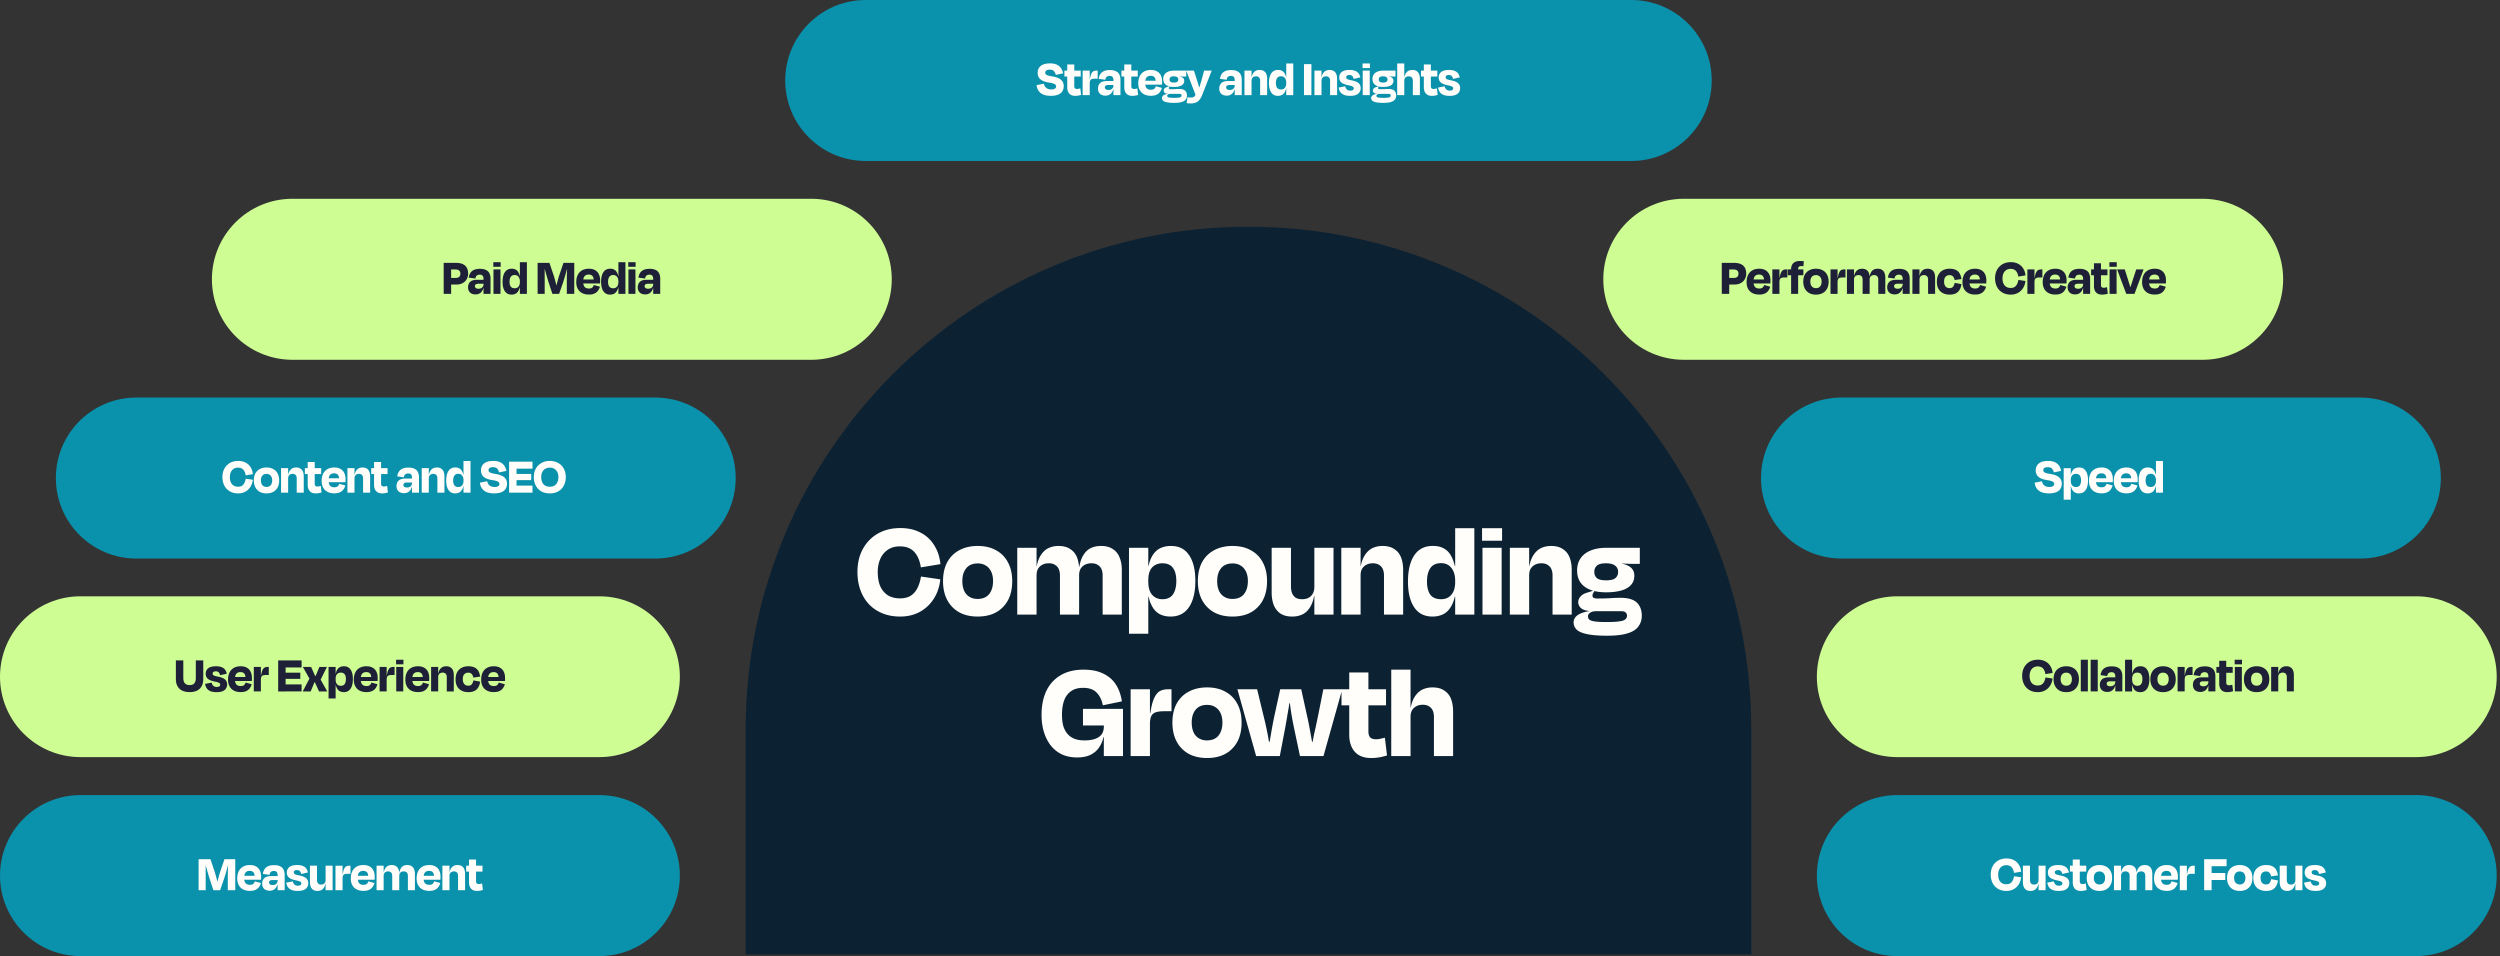 <svg xmlns="http://www.w3.org/2000/svg" width="1025" height="392" fill="none"><rect width="100%" height="100%" fill="#333333" stroke="none"/><path fill="#CEFD94" d="M777.872 310.413h212.812c18.206 0 32.966-14.758 32.966-32.963s-14.76-32.963-32.966-32.963H777.872c-18.205 0-32.963 14.758-32.963 32.963s14.758 32.963 32.963 32.963"/><path fill="#0A91AB" d="M755.019 229.008H967.74c18.23 0 33.01-14.778 33.01-33.008s-14.78-33.009-33.01-33.009H755.019c-18.23 0-33.009 14.779-33.009 33.009s14.779 33.008 33.009 33.008M777.917 392h212.721c18.232 0 33.012-14.778 33.012-33.008s-14.78-33.009-33.012-33.009H777.917c-18.23 0-33.008 14.778-33.008 33.009 0 18.23 14.778 33.008 33.008 33.008"/><path fill="#CEFD94" d="M690.362 147.513h212.721c18.23 0 33.009-14.779 33.009-33.009s-14.779-33.008-33.009-33.008H690.362c-18.23 0-33.008 14.778-33.008 33.008s14.778 33.009 33.008 33.009M245.775 310.413H32.963C14.758 310.413 0 295.655 0 277.45s14.758-32.963 32.963-32.963h212.812c18.205 0 32.963 14.758 32.963 32.963s-14.758 32.963-32.963 32.963"/><path fill="#0A91AB" d="M268.63 229.008H55.909C37.679 229.008 22.9 214.23 22.9 196s14.779-33.009 33.009-33.009H268.63c18.23 0 33.008 14.779 33.008 33.009s-14.778 33.008-33.008 33.008M245.729 392H33.009C14.778 392 0 377.221 0 358.991s14.778-33.008 33.008-33.008H245.73c18.23 0 33.009 14.778 33.009 33.008S263.959 392 245.729 392"/><path fill="#CEFD94" d="M332.614 147.513H119.893c-18.23 0-33.008-14.779-33.008-33.009s14.778-33.008 33.008-33.008h212.721c18.23 0 33.009 14.778 33.009 33.008s-14.779 33.009-33.009 33.009"/><path fill="#0A91AB" d="M668.803 66.005H354.944c-18.227 0-33.003-14.776-33.003-33.003C321.941 14.776 336.717 0 354.944 0h313.859c18.227 0 33.002 14.776 33.002 33.002s-14.775 33.003-33.002 33.003"/><path fill="#0C2233" d="M511.873 92.946c113.86 0 206.162 92.301 206.162 206.162v92.206H305.711v-92.206c0-113.861 92.302-206.163 206.162-206.163"/><path fill="#FFFEFB" d="M840.012 202.288q-1.547-.021-2.606-.36-1.06-.36-1.738-.975a4.5 4.5 0 0 1-1.017-1.398 6 6 0 0 1-.445-1.653l2.988-.594q.148.763.551 1.293.424.53 1.059.805.636.255 1.42.254.954 0 1.462-.317.53-.318.53-.933a.93.93 0 0 0-.275-.678q-.255-.297-.89-.508-.615-.213-1.759-.382-1.76-.276-2.776-.826-.996-.552-1.441-1.356a3.9 3.9 0 0 1-.424-1.823q0-1.78 1.271-2.818 1.272-1.038 3.772-1.039 1.76 0 2.861.551t1.695 1.463q.615.91.827 2.076l-3.009.615q-.17-.721-.488-1.187a1.82 1.82 0 0 0-.784-.72q-.487-.234-1.271-.234-.869 0-1.335.34a1.06 1.06 0 0 0-.445.89q0 .339.191.614.19.275.826.509.657.232 1.992.445 1.356.212 2.225.614.89.381 1.399.911.53.509.741 1.145.212.614.212 1.292 0 1.209-.572 2.119-.551.89-1.717 1.378t-3.03.487m16.085-5.382q0 2.543-.953 3.962-.954 1.42-2.776 1.42a3.6 3.6 0 0 1-1.335-.233 2.6 2.6 0 0 1-1.017-.699q-.424-.487-.721-1.251-.276-.783-.403-1.843l.128-1.229q0 .826.233 1.42.254.593.741.911.488.318 1.145.318 1.08 0 1.589-.721.509-.741.509-2.034 0-1.272-.509-1.95-.488-.699-1.589-.699-.657 0-1.145.297a1.87 1.87 0 0 0-.741.869q-.233.572-.233 1.398l-.128-1.144q.17-1.441.615-2.331.466-.89 1.187-1.293.741-.402 1.737-.402 1.822 0 2.734 1.398.932 1.377.932 3.836m-7.077-4.959v12.926h-2.904v-12.926zm-.318 3.348v-.635h.487l-.021.635zm-.021 3.984v-.572h.508l.021.572zm12.944 2.988q-1.506 0-2.671-.572a4.2 4.2 0 0 1-1.822-1.717q-.657-1.144-.657-2.797 0-1.737.615-2.966a4.33 4.33 0 0 1 1.78-1.886q1.165-.657 2.797-.657 1.547 0 2.564.614a3.76 3.76 0 0 1 1.526 1.653q.508 1.06.508 2.437v.636q0 .296-.042.699h-7.692v-1.632h5.742l-.657.594q.064-1.293-.445-1.95-.508-.657-1.589-.657-1.124 0-1.695.678-.572.657-.572 2.204 0 1.462.572 2.162.593.678 1.78.678.657 0 1.059-.191.404-.212.615-.53.232-.339.339-.72l2.5.699a5 5 0 0 1-.805 1.653q-.53.742-1.462 1.165-.91.403-2.288.403m10.181 0q-1.505 0-2.67-.572a4.2 4.2 0 0 1-1.822-1.717q-.657-1.144-.657-2.797 0-1.737.614-2.966a4.33 4.33 0 0 1 1.78-1.886q1.166-.657 2.797-.657 1.548 0 2.564.614a3.76 3.76 0 0 1 1.526 1.653q.509 1.06.509 2.437v.636q0 .296-.043.699h-7.692v-1.632h5.743l-.657.594q.063-1.293-.445-1.95-.509-.657-1.589-.657-1.123 0-1.696.678-.572.657-.572 2.204 0 1.462.572 2.162.594.678 1.78.678.657 0 1.06-.191.402-.212.614-.53a2.4 2.4 0 0 0 .339-.72l2.501.699a5 5 0 0 1-.805 1.653q-.53.742-1.462 1.165-.912.403-2.289.403m5.032-5.234q0-2.542.954-3.963.974-1.419 2.776-1.398.996-.021 1.716.402.72.403 1.144 1.293.446.89.636 2.331l-.127 1.208q0-1.23-.572-1.929-.552-.72-1.547-.72-1.102 0-1.611.742-.508.72-.508 2.034 0 1.25.487 1.949.509.7 1.632.7.657 0 1.123-.297.487-.318.742-.89.254-.572.254-1.399l.127 1.166q-.127 1.06-.424 1.843-.297.763-.741 1.251a2.55 2.55 0 0 1-1.039.699 3.6 3.6 0 0 1-1.335.233q-1.822 0-2.755-1.398-.932-1.399-.932-3.857m7.099 4.958v-12.989h2.882v12.989zm.297-2.691h-.488l.021-.657h.467zm.021-4.047h-.488l-.042-.572h.53z"/><path fill="#1E2037" d="M835.504 283.784q-1.482 0-2.67-.488a5.8 5.8 0 0 1-2.034-1.377 6.1 6.1 0 0 1-1.271-2.119q-.445-1.23-.445-2.713 0-1.97.805-3.454a5.9 5.9 0 0 1 2.267-2.331q1.462-.826 3.391-.826 1.716 0 3.009.678a5.1 5.1 0 0 1 2.055 1.886q.784 1.208.954 2.861l-2.946.487q-.233-1.504-.995-2.331-.764-.826-2.162-.826-1.102 0-1.844.53a3.17 3.17 0 0 0-1.123 1.398 5 5 0 0 0-.36 1.928q0 1.209.36 2.098.382.87 1.123 1.378.764.487 1.865.487.954 0 1.59-.381.634-.403 1.017-1.145.381-.741.551-1.758l2.903.423q-.17 1.653-.975 2.903a5.67 5.67 0 0 1-2.077 1.971q-1.292.721-2.988.721m11.664 0q-1.61 0-2.776-.636a4.53 4.53 0 0 1-1.801-1.844q-.636-1.207-.636-2.839 0-1.674.636-2.861a4.4 4.4 0 0 1 1.822-1.801q1.188-.636 2.755-.636 1.59 0 2.734.636a4.26 4.26 0 0 1 1.801 1.801q.657 1.187.657 2.861 0 2.479-1.399 3.899-1.377 1.42-3.793 1.42m0-7.989q-1.124 0-1.716.72-.594.72-.594 1.929 0 .805.255 1.419.254.594.784.933t1.25.339q1.144 0 1.738-.721.593-.741.593-1.97 0-.805-.275-1.399a2.07 2.07 0 0 0-.785-.911q-.508-.339-1.25-.339m8.853-5.298v12.99h-2.903v-12.99zm4.056 0v12.99h-2.903v-12.99zm3.908 13.202a3.75 3.75 0 0 1-1.568-.318 2.5 2.5 0 0 1-1.081-.975q-.402-.657-.402-1.631 0-1.378.868-2.225.87-.848 2.861-.848h2.925l.021 1.632h-2.501q-.636 0-.996.254a.79.79 0 0 0-.36.678q0 .296.127.551.148.255.466.403.34.148.89.148.615 0 1.06-.212.467-.232.72-.636.255-.402.255-.89v-2.352q0-.827-.382-1.25-.36-.424-1.186-.424-.7 0-1.166.36-.445.34-.593 1.229l-2.713-.381a4.6 4.6 0 0 1 .615-1.844q.487-.826 1.462-1.292t2.522-.466q1.525 0 2.479.487.975.466 1.399 1.377.445.89.445 2.183v6.23h-2.882v-3.179l.487.721h-.699l.381-1.611q-.042 1.357-.445 2.31t-1.165 1.462q-.742.509-1.844.509m17.263-5.298q0 2.543-.954 3.963t-2.776 1.42q-.741 0-1.335-.233a2.6 2.6 0 0 1-1.017-.7q-.424-.487-.72-1.25-.276-.784-.403-1.844l.127-1.229q0 .827.233 1.42.255.594.742.911t1.144.318q1.081 0 1.589-.72.509-.742.509-2.035 0-1.27-.509-1.949-.487-.699-1.589-.699-.657 0-1.144.296a1.9 1.9 0 0 0-.742.869q-.233.573-.233 1.399l-.127-1.145q.17-1.44.614-2.331.467-.89 1.187-1.292.742-.403 1.738-.403 1.822 0 2.733 1.399.933 1.377.933 3.835m-7.078-7.904v12.99h-2.903v-12.99zm-.318 6.294v-.636h.488l-.022.636zm-.021 3.984v-.573h.509l.021.573zm13.028 3.009q-1.61 0-2.776-.636a4.53 4.53 0 0 1-1.801-1.844q-.636-1.207-.636-2.839 0-1.674.636-2.861a4.4 4.4 0 0 1 1.822-1.801q1.188-.636 2.755-.636 1.59 0 2.734.636a4.26 4.26 0 0 1 1.801 1.801q.657 1.187.657 2.861 0 2.479-1.399 3.899-1.377 1.42-3.793 1.42m0-7.989q-1.124 0-1.716.72-.594.72-.594 1.929 0 .805.255 1.419.254.594.784.933t1.25.339q1.144 0 1.738-.721.593-.741.593-1.97 0-.805-.275-1.399a2.07 2.07 0 0 0-.785-.911q-.508-.339-1.25-.339m8.536 1.229h.487l-.233.805q.19-1.42.424-2.288.254-.87.593-1.314.339-.466.784-.615a2.9 2.9 0 0 1 1.017-.169h.488v3.305h-1.102q-.806 0-1.293.17-.466.17-.657.593-.19.424-.191 1.187v4.789h-2.903v-10.044h2.903v4.301zm6.75 6.675a3.75 3.75 0 0 1-1.568-.318 2.5 2.5 0 0 1-1.081-.975q-.403-.657-.403-1.631 0-1.378.869-2.225t2.861-.848h2.924l.021 1.632h-2.5q-.636 0-.996.254a.79.79 0 0 0-.36.678q0 .296.127.551.148.255.466.403.34.148.89.148.615 0 1.06-.212.465-.232.72-.636.255-.402.254-.89v-2.352q0-.827-.381-1.25-.36-.424-1.187-.424-.699 0-1.165.36-.445.34-.594 1.229l-2.712-.381a4.6 4.6 0 0 1 .615-1.844q.486-.826 1.462-1.292.975-.466 2.521-.466 1.526 0 2.48.487.974.466 1.398 1.377.445.89.445 2.183v6.23h-2.882v-3.179l.488.721h-.7l.382-1.611q-.043 1.357-.445 2.31-.403.954-1.166 1.462-.742.509-1.843.509m6.566-10.256h6.696v2.415h-6.696zm1.166 6.887v-9.409h2.881v8.858q0 .593.255.89.254.296.911.296.339 0 .678-.084l.636-.149.318 2.67q-.382.106-.721.191a5 5 0 0 1-.72.127 6 6 0 0 1-.933.064q-1.165 0-1.907-.467a2.76 2.76 0 0 1-1.059-1.25 4.3 4.3 0 0 1-.339-1.737m9.347-7.947h-3.009v-1.886h3.009zm-.064 11.104h-2.882v-10.044h2.882zm6.066.297q-1.61 0-2.776-.636a4.52 4.52 0 0 1-1.801-1.844q-.636-1.207-.636-2.839 0-1.674.636-2.861a4.4 4.4 0 0 1 1.822-1.801q1.186-.636 2.755-.636 1.59 0 2.733.636a4.27 4.27 0 0 1 1.802 1.801q.657 1.187.657 2.861 0 2.479-1.399 3.899-1.378 1.42-3.793 1.42m0-7.989q-1.123 0-1.717.72-.593.72-.593 1.929 0 .805.254 1.419.255.594.784.933.53.339 1.251.339 1.144 0 1.737-.721.594-.741.594-1.97 0-.805-.276-1.399a2.07 2.07 0 0 0-.784-.911q-.509-.339-1.25-.339m8.472.466h.72l-.445.763q.17-1.463.636-2.289.487-.847 1.186-1.208.7-.36 1.59-.36 1.08 0 1.759.466.699.445 1.017 1.251.318.804.318 1.886v6.717h-2.882v-5.891q0-.53-.17-.932a1.34 1.34 0 0 0-.551-.636q-.36-.255-.953-.254-.594 0-.996.233a1.56 1.56 0 0 0-.636.614q-.212.382-.212.975v5.891h-2.903v-10.044h2.903v3.454z"/><path fill="#FFFEFB" d="M822.622 365.279q-1.482 0-2.67-.487a5.8 5.8 0 0 1-2.034-1.377 6.15 6.15 0 0 1-1.271-2.119q-.445-1.23-.445-2.713 0-1.97.805-3.454a5.9 5.9 0 0 1 2.267-2.331q1.462-.826 3.391-.826 1.716 0 3.009.678a5.1 5.1 0 0 1 2.055 1.886q.784 1.208.954 2.86l-2.946.488q-.233-1.505-.995-2.331-.764-.827-2.162-.827-1.102 0-1.844.53a3.16 3.16 0 0 0-1.123 1.399 5 5 0 0 0-.36 1.928q0 1.208.36 2.098a3.2 3.2 0 0 0 1.123 1.377q.764.488 1.865.488.954 0 1.59-.382.634-.402 1.017-1.144.381-.741.551-1.759l2.903.424q-.17 1.653-.975 2.903a5.67 5.67 0 0 1-2.077 1.971q-1.291.72-2.988.72m13.55-3.093h-.72l.445-.763q-.17 1.44-.636 2.288t-1.165 1.208q-.7.36-1.611.36-1.08 0-1.759-.445a2.83 2.83 0 0 1-1.017-1.271q-.318-.827-.318-1.907v-6.718h2.903v5.891q0 .508.17.933.169.423.53.678.381.233.974.233.573 0 .975-.212.424-.233.636-.636.233-.423.233-.996v-5.891h2.882v10.045h-2.882v-3.433zm7.93 3.093q-1.695 0-2.67-.466t-1.441-1.229a4.8 4.8 0 0 1-.615-1.695l2.692-.53q.149.572.402.975.255.381.657.593.424.212 1.039.212.72 0 1.059-.233.339-.254.36-.72a.76.76 0 0 0-.169-.488q-.17-.212-.636-.381-.467-.19-1.377-.36-1.42-.297-2.247-.721-.804-.445-1.165-1.038-.36-.615-.36-1.441 0-1.442 1.038-2.268 1.06-.826 3.157-.826 1.441 0 2.353.381.931.36 1.419 1.06.487.678.679 1.61l-2.755.615q-.17-.806-.572-1.187-.403-.402-1.145-.402-.635 0-.974.233a.75.75 0 0 0-.34.657q0 .275.128.508.148.234.635.424.488.17 1.462.36 1.442.297 2.247.742.805.446 1.123 1.059.339.615.339 1.357 0 .974-.466 1.695-.445.72-1.399 1.123-.954.381-2.458.381m4.566-10.341h6.696v2.416h-6.696zm1.165 6.887v-9.408h2.882v8.857q0 .594.254.89t.911.297q.339 0 .679-.085l.635-.148.318 2.67a29 29 0 0 1-.72.191 5 5 0 0 1-.721.127 6 6 0 0 1-.932.063q-1.166 0-1.907-.466a2.76 2.76 0 0 1-1.06-1.25 4.3 4.3 0 0 1-.339-1.738m10.941 3.454q-1.61 0-2.775-.635a4.53 4.53 0 0 1-1.802-1.844q-.635-1.208-.635-2.839 0-1.674.635-2.861a4.4 4.4 0 0 1 1.823-1.801q1.187-.636 2.754-.636 1.59 0 2.734.636a4.26 4.26 0 0 1 1.801 1.801q.657 1.187.657 2.861 0 2.478-1.398 3.899-1.378 1.419-3.794 1.419m0-7.988q-1.122 0-1.716.72t-.593 1.928q0 .805.254 1.42.255.593.784.933.53.339 1.25.339 1.144 0 1.738-.721.593-.741.593-1.971 0-.805-.275-1.398a2.07 2.07 0 0 0-.784-.911q-.509-.339-1.251-.339m14.872.529h.72l-.424.7q.17-1.463.615-2.289.466-.848 1.144-1.208.7-.36 1.632-.36 1.08 0 1.759.466.699.446 1.017 1.25.339.806.339 1.886v6.718h-2.882v-5.891q0-.53-.169-.933a1.34 1.34 0 0 0-.551-.635q-.36-.255-.975-.255-.573 0-.996.233-.403.213-.636.615-.212.381-.212.975h-.36zm-6.4-.063h.721l-.445.763q.17-1.463.635-2.289.488-.848 1.187-1.208t1.589-.36q1.081 0 1.759.466.699.446 1.017 1.25.318.806.318 1.886v6.718h-2.882v-5.891q0-.53-.169-.933a1.34 1.34 0 0 0-.551-.635q-.36-.255-.954-.255-.592 0-.996.233-.402.213-.635.615-.213.381-.212.975v5.891h-2.903v-10.045h2.903v3.454zm19.05 7.501q-1.505 0-2.67-.572a4.2 4.2 0 0 1-1.822-1.716q-.657-1.145-.657-2.798 0-1.737.614-2.966a4.34 4.34 0 0 1 1.78-1.886q1.166-.657 2.797-.657 1.547 0 2.564.614a3.75 3.75 0 0 1 1.526 1.653q.509 1.06.509 2.437v.636q0 .297-.043.699h-7.692v-1.631h5.743l-.657.593q.063-1.293-.445-1.95-.509-.657-1.589-.657-1.123 0-1.696.679-.572.656-.572 2.203 0 1.463.572 2.162.594.678 1.78.678.657 0 1.06-.191.402-.212.614-.53a2.4 2.4 0 0 0 .339-.72l2.501.699a5 5 0 0 1-.805 1.653q-.53.742-1.462 1.166-.912.402-2.289.402m7.999-6.738h.487l-.233.805q.19-1.42.424-2.289.254-.868.593-1.314.34-.465.784-.614.446-.17 1.017-.17h.488v3.306h-1.102q-.805 0-1.293.17-.466.169-.657.593-.19.424-.19 1.187v4.789h-2.903v-10.045h2.903v4.302zm8.746-6.252h7.862v2.882h-7.862zm-.106 8.54v-2.882h7.438v2.882zm1.823 4.175h-3.052v-12.715h3.052zm11.546.296q-1.61 0-2.776-.635a4.52 4.52 0 0 1-1.801-1.844q-.636-1.208-.636-2.839 0-1.674.636-2.861a4.4 4.4 0 0 1 1.822-1.801q1.186-.636 2.755-.636 1.589 0 2.733.636a4.25 4.25 0 0 1 1.801 1.801q.657 1.187.657 2.861 0 2.478-1.398 3.899-1.378 1.419-3.793 1.419m0-7.988q-1.123 0-1.717.72-.593.72-.593 1.928 0 .805.254 1.42.255.593.784.933.53.339 1.251.339 1.144 0 1.737-.721.593-.741.593-1.971 0-.805-.275-1.398a2.07 2.07 0 0 0-.784-.911q-.509-.339-1.25-.339m12.858 2.013a3.5 3.5 0 0 0-.36-1.039 1.86 1.86 0 0 0-.678-.72q-.424-.255-1.06-.254-.975 0-1.61.635-.615.636-.615 2.013 0 .89.276 1.505.275.593.784.89.53.297 1.186.297.678 0 1.081-.276.424-.297.657-.784.232-.487.36-1.123l2.776.53q-.254 1.97-1.398 3.136-1.145 1.165-3.412 1.165-1.59 0-2.776-.593a4.26 4.26 0 0 1-1.844-1.759q-.657-1.165-.657-2.903 0-1.716.636-2.903a4.5 4.5 0 0 1 1.822-1.822q1.188-.636 2.755-.636 1.59 0 2.586.508a3.4 3.4 0 0 1 1.546 1.441q.552.933.742 2.289zm10.301 2.882h-.72l.445-.763q-.17 1.44-.636 2.288t-1.166 1.208-1.61.36q-1.081 0-1.759-.445a2.83 2.83 0 0 1-1.017-1.271q-.318-.827-.318-1.907v-6.718h2.903v5.891q0 .508.17.933.17.423.529.678.383.233.975.233.573 0 .975-.212.424-.233.636-.636.233-.423.233-.996v-5.891h2.882v10.045h-2.882v-3.433zm7.93 3.093q-1.695 0-2.67-.466t-1.441-1.229a4.8 4.8 0 0 1-.615-1.695l2.691-.53q.149.572.403.975.255.381.657.593.424.212 1.038.212.721 0 1.06-.233.339-.254.36-.72a.76.76 0 0 0-.169-.488q-.17-.212-.636-.381-.466-.19-1.378-.36-1.42-.297-2.246-.721-.805-.445-1.165-1.038-.36-.615-.36-1.441 0-1.442 1.038-2.268 1.06-.826 3.157-.826 1.441 0 2.352.381.933.36 1.42 1.06.488.678.678 1.61l-2.754.615q-.17-.806-.573-1.187-.402-.402-1.144-.402-.636 0-.975.233a.75.75 0 0 0-.339.657q0 .275.127.508.149.234.636.424.487.17 1.462.36 1.442.297 2.247.742.804.446 1.123 1.059.339.615.339 1.357 0 .974-.467 1.695-.444.72-1.398 1.123-.954.381-2.458.381M430.808 39.297q-1.547-.021-2.606-.36-1.06-.36-1.738-.975a4.4 4.4 0 0 1-1.017-1.399 6 6 0 0 1-.445-1.653l2.988-.593q.148.763.551 1.292.424.53 1.059.806.637.255 1.42.254.954 0 1.462-.318.53-.318.53-.932a.92.92 0 0 0-.275-.678q-.255-.297-.89-.509-.615-.212-1.759-.381-1.76-.276-2.776-.827-.996-.551-1.441-1.356a3.9 3.9 0 0 1-.424-1.822q0-1.78 1.272-2.819 1.27-1.038 3.771-1.038 1.76 0 2.861.55 1.102.552 1.695 1.463.615.912.827 2.077l-3.009.614q-.17-.72-.488-1.186a1.83 1.83 0 0 0-.784-.72q-.487-.234-1.271-.234-.869 0-1.335.34a1.07 1.07 0 0 0-.445.89q0 .338.191.614.19.275.826.508.657.234 1.992.445 1.356.212 2.225.615.89.381 1.399.91.53.51.741 1.145.213.614.212 1.293 0 1.207-.572 2.119-.55.89-1.716 1.377-1.166.488-3.031.488m5.596-10.341h6.696v2.415h-6.696zm1.165 6.887v-9.409h2.882v8.858q0 .593.255.89.254.296.911.296.339 0 .678-.084l.636-.149.318 2.67q-.382.105-.721.191a5 5 0 0 1-.72.127 6 6 0 0 1-.933.064q-1.166 0-1.907-.466a2.78 2.78 0 0 1-1.06-1.25 4.3 4.3 0 0 1-.339-1.738m8.903-3.306h.487l-.233.805q.19-1.42.424-2.288.254-.87.593-1.314.339-.466.784-.615.445-.17 1.017-.17h.488v3.306h-1.102q-.805 0-1.293.17-.466.169-.657.593-.19.424-.191 1.187V39h-2.903V28.956h2.903v4.301zm6.75 6.675a3.75 3.75 0 0 1-1.568-.318 2.5 2.5 0 0 1-1.081-.975q-.403-.657-.403-1.631 0-1.378.869-2.225.869-.849 2.861-.848h2.924l.021 1.632h-2.5q-.636 0-.996.254a.79.79 0 0 0-.36.678q0 .297.127.551.148.255.466.403.34.148.89.148.615 0 1.06-.212a1.76 1.76 0 0 0 .72-.636q.255-.402.254-.89v-2.352q0-.826-.381-1.25-.36-.424-1.187-.424-.699 0-1.165.36-.446.339-.594 1.23l-2.712-.382q.127-1.038.615-1.844.487-.826 1.462-1.292t2.521-.466q1.526 0 2.48.487.975.466 1.398 1.377.445.89.445 2.183V39h-2.882v-3.179l.488.72h-.7l.382-1.61q-.043 1.358-.445 2.31-.403.954-1.166 1.462-.742.51-1.843.509m6.566-10.256h6.696v2.415h-6.696zm1.166 6.887v-9.409h2.882v8.858q0 .593.254.89.254.296.911.296.339 0 .678-.084l.636-.149.318 2.67q-.382.105-.721.191a5 5 0 0 1-.72.127 6 6 0 0 1-.933.064q-1.165 0-1.907-.466a2.77 2.77 0 0 1-1.059-1.25 4.3 4.3 0 0 1-.339-1.738m10.878 3.432q-1.506 0-2.671-.572a4.2 4.2 0 0 1-1.822-1.716q-.657-1.144-.657-2.797 0-1.739.615-2.967a4.33 4.33 0 0 1 1.78-1.886q1.165-.657 2.797-.657 1.547 0 2.564.615a3.75 3.75 0 0 1 1.526 1.653q.508 1.059.508 2.437v.635q0 .297-.042.7h-7.692v-1.632h5.742l-.657.593q.064-1.292-.445-1.95-.508-.656-1.589-.656-1.124 0-1.695.678-.572.657-.572 2.204 0 1.461.572 2.161.593.678 1.78.678.657 0 1.059-.19.404-.212.615-.53.232-.34.339-.72l2.5.698a5 5 0 0 1-.805 1.653q-.53.742-1.462 1.166-.91.402-2.288.403m9.444-7.988q-.975 0-1.378.36-.381.36-.381.932t.381.933q.403.339 1.399.339t1.398-.34q.403-.36.403-.932 0-.593-.445-.932-.445-.36-1.377-.36m-1.759 4.068.063.021-.19.318a3 3 0 0 0-.106.233.4.4 0 0 0-.043.191q0 .255.17.36.19.106.572.106.89 0 1.78-.042a24 24 0 0 1 1.674-.064q1.738 0 2.479.72.742.721.742 1.971 0 .933-.508 1.611-.488.699-1.632 1.038-1.123.36-3.052.36-1.992 0-3.093-.254-1.103-.233-1.547-.699a1.46 1.46 0 0 1-.424-1.038q0-.487.339-.87.36-.38 1.059-.614.7-.233 1.675-.275l.339.063q-.403 0-.679.106-.274.106-.423.276a.56.56 0 0 0-.149.381q0 .318.212.509.233.19.848.275t1.78.085q1.27 0 1.907-.106.657-.084.89-.318a.69.69 0 0 0 .233-.53.63.63 0 0 0-.212-.487q-.19-.19-.699-.19h-4.175q-.783 0-1.292-.17-.487-.17-.721-.488a1.2 1.2 0 0 1-.233-.72q0-.445.339-.826.34-.403 1.102-.615zm2.331-4.132 1.822-.148-.021.508-.911-.381q.571.063 1.059.17.488.105.869.317.404.213.636.572.233.36.233.912 0 .826-.509 1.377-.487.551-1.44.826-.933.276-2.31.276-2.077 0-3.221-.848-1.123-.847-1.123-2.437 0-1.08.529-1.843.53-.763 1.526-1.166t2.373-.402h5.001v2.415h-1.144q-.381 0-.869-.02-.466-.023-1.08-.043-.615-.042-1.42-.085m-2.903 7.332v-.36h.296v.36zm11.52-.551 1.589.996-1.822.042-3.878-10.086h3.158l1.186 3.687q.213.657.424 1.377.212.72.445 1.483.233.742.445 1.463.212.698.36 1.335l-1.525-2.586h1.695l-1.462 2.522q.254-.975.529-1.928a64 64 0 0 0 .551-1.865q.276-.911.509-1.738l1.017-3.75h3.115l-3.899 9.98q-.487 1.23-1.123 1.992-.615.763-1.505 1.123t-2.161.36a7 7 0 0 1-.848-.042l-.741-.084.339-2.437q.339.063.657.106.317.042.635.042.657 0 1.039-.127.402-.128.699-.572.297-.424.572-1.293m12.484 1.208a3.75 3.75 0 0 1-1.568-.318 2.48 2.48 0 0 1-1.08-.975q-.403-.657-.403-1.631 0-1.378.869-2.225.869-.849 2.861-.848h2.924l.021 1.632h-2.5q-.636 0-.996.254a.79.79 0 0 0-.361.678q0 .297.127.551.149.255.467.403.339.148.89.148.614 0 1.059-.212.466-.232.721-.636.254-.402.254-.89v-2.352q0-.826-.381-1.25-.361-.424-1.187-.424-.7 0-1.166.36-.444.339-.593 1.23l-2.712-.382a4.6 4.6 0 0 1 .614-1.844q.487-.826 1.462-1.292t2.522-.466q1.526 0 2.479.487.975.466 1.399 1.377.445.89.445 2.183V39h-2.882v-3.179l.487.72h-.699l.381-1.61q-.042 1.358-.445 2.31-.402.954-1.165 1.462-.741.51-1.844.509m9.804-7.438h.72l-.445.763q.17-1.463.636-2.289.488-.847 1.187-1.208.7-.36 1.589-.36 1.081 0 1.759.466.699.446 1.017 1.25.318.805.318 1.887V39h-2.882v-5.891q0-.53-.17-.932a1.34 1.34 0 0 0-.551-.636q-.36-.255-.953-.254-.594 0-.996.233-.402.212-.636.614-.212.383-.212.975V39h-2.903V28.956h2.903v3.454zm7.506 2.267q0-2.543.953-3.962.976-1.42 2.776-1.399.996-.021 1.717.403.72.403 1.144 1.292.445.89.636 2.331l-.127 1.208q0-1.23-.572-1.928-.552-.72-1.547-.72-1.103 0-1.611.741-.508.72-.508 2.034 0 1.251.487 1.95.509.7 1.632.7.657 0 1.123-.297a2 2 0 0 0 .741-.89q.255-.573.255-1.399l.127 1.166q-.127 1.059-.424 1.843-.297.763-.742 1.25a2.55 2.55 0 0 1-1.038.7 3.6 3.6 0 0 1-1.335.233q-1.822 0-2.755-1.399-.932-1.398-.932-3.857M527.358 39V26.01h2.882V39zm.296-2.691h-.487l.021-.657h.466zm.022-4.048h-.488l-.042-.572h.53zM537.682 39h-3.051V26.286h3.051zm3.753-7.226h.72l-.445.763q.17-1.463.636-2.289.487-.847 1.187-1.208.7-.36 1.589-.36 1.08 0 1.759.466.699.446 1.017 1.25.318.805.318 1.887V39h-2.882v-5.891q0-.53-.17-.932a1.34 1.34 0 0 0-.551-.636q-.36-.255-.953-.254-.594 0-.996.233a1.56 1.56 0 0 0-.636.614q-.212.383-.212.975V39h-2.903V28.956h2.903v3.454zm12.125 7.523q-1.695 0-2.67-.466t-1.441-1.23a4.8 4.8 0 0 1-.614-1.695l2.691-.53q.148.573.403.975.254.382.656.593.424.213 1.039.212.72 0 1.059-.233.339-.255.361-.72a.76.76 0 0 0-.17-.488q-.17-.21-.636-.381-.466-.19-1.377-.36-1.42-.297-2.246-.72-.806-.445-1.166-1.039-.36-.615-.36-1.441 0-1.44 1.038-2.267 1.06-.827 3.158-.827 1.44 0 2.352.382.932.36 1.42 1.06.487.677.678 1.61l-2.755.614q-.17-.805-.572-1.186-.403-.403-1.144-.403-.636 0-.975.233a.75.75 0 0 0-.339.657q0 .276.127.508.149.234.636.424.487.17 1.462.36 1.44.297 2.246.742.805.445 1.123 1.06.339.614.339 1.356 0 .975-.466 1.695-.445.72-1.399 1.123-.953.382-2.458.382m8.105-11.4h-3.009V26.01h3.009zM561.601 39h-2.882V28.956h2.882zm5.451-7.713q-.975 0-1.377.36-.382.36-.382.932t.382.933q.402.339 1.398.339t1.399-.34q.403-.36.403-.932 0-.593-.445-.932-.445-.36-1.378-.36m-1.759 4.068.064.021-.191.318a4 4 0 0 0-.106.233.4.4 0 0 0-.042.191q0 .255.169.36.191.106.573.106.89 0 1.78-.042a24 24 0 0 1 1.674-.064q1.737 0 2.479.72.742.721.742 1.971 0 .933-.509 1.611-.488.699-1.632 1.038-1.123.36-3.051.36-1.992 0-3.094-.254-1.102-.233-1.547-.699a1.46 1.46 0 0 1-.424-1.038q0-.487.339-.87.361-.38 1.06-.614t1.674-.275l.339.063a1.9 1.9 0 0 0-.678.106 1.05 1.05 0 0 0-.424.276.56.56 0 0 0-.148.381q0 .318.212.509.233.19.847.275.615.085 1.78.085 1.272 0 1.907-.106.657-.084.89-.318a.69.69 0 0 0 .234-.53.63.63 0 0 0-.212-.487q-.191-.19-.7-.19h-4.174q-.784 0-1.293-.17-.488-.17-.72-.488a1.2 1.2 0 0 1-.233-.72q0-.445.339-.826.339-.403 1.102-.615zm2.331-4.132 1.823-.148-.021.508-.912-.381q.573.063 1.06.17.487.105.869.317.402.213.635.572.233.36.233.912 0 .826-.508 1.377-.487.551-1.441.826-.933.276-2.31.276-2.076 0-3.221-.848-1.123-.847-1.123-2.437 0-1.08.53-1.843t1.526-1.166 2.373-.402h5.001v2.415h-1.144q-.382 0-.869-.02-.466-.023-1.081-.043-.615-.042-1.42-.085m-2.903 7.332v-.36h.297v.36zm10.652-6.781h.72l-.445.763q.17-1.463.636-2.289.487-.847 1.187-1.208.7-.36 1.589-.36 1.08 0 1.759.466.699.446 1.017 1.25.318.805.318 1.887V39h-2.882v-5.891q0-.53-.17-.932a1.34 1.34 0 0 0-.551-.636q-.36-.255-.953-.254-.594 0-.996.233-.403.212-.636.614-.212.383-.212.975V39h-2.903V26.01h2.903v6.4zm7.234-2.818h6.696v2.415h-6.696zm1.165 6.887v-9.409h2.882v8.858q0 .593.254.89.255.296.912.296.339 0 .678-.084l.635-.149.318 2.67q-.381.105-.72.191a5 5 0 0 1-.721.127 6 6 0 0 1-.932.064q-1.166 0-1.907-.466a2.76 2.76 0 0 1-1.06-1.25 4.3 4.3 0 0 1-.339-1.738m10.555 3.454q-1.695 0-2.67-.466t-1.441-1.23a4.8 4.8 0 0 1-.614-1.695l2.691-.53q.148.573.403.975.253.382.657.593.423.213 1.038.212.72 0 1.059-.233.34-.255.361-.72a.76.76 0 0 0-.17-.488q-.17-.21-.636-.381-.466-.19-1.377-.36-1.42-.297-2.246-.72-.806-.445-1.166-1.039-.36-.615-.36-1.441 0-1.44 1.038-2.267 1.06-.827 3.158-.827 1.44 0 2.352.382.933.36 1.42 1.06.488.677.678 1.61l-2.755.614q-.17-.805-.572-1.186-.403-.403-1.144-.403-.636 0-.975.233a.75.75 0 0 0-.339.657q0 .276.127.508.149.234.636.424.487.17 1.462.36 1.44.297 2.246.742.805.445 1.123 1.06.339.614.339 1.356 0 .975-.466 1.695-.445.72-1.399 1.123-.953.382-2.458.382M369.06 252.785q-4.044 0-7.279-1.329-3.235-1.33-5.546-3.755-2.253-2.427-3.466-5.777t-1.213-7.394q0-5.372 2.195-9.416 2.254-4.102 6.181-6.355 3.987-2.253 9.243-2.253 4.68 0 8.203 1.849a13.87 13.87 0 0 1 5.604 5.141q2.137 3.293 2.599 7.799l-8.029 1.329q-.636-4.102-2.716-6.355t-5.892-2.253q-3.003 0-5.026 1.444-2.022 1.387-3.061 3.813-.982 2.368-.982 5.257 0 3.292.982 5.719 1.04 2.369 3.061 3.755 2.08 1.328 5.084 1.328 2.6 0 4.332-1.039 1.734-1.098 2.773-3.12t1.502-4.795l7.915 1.156q-.463 4.506-2.658 7.914a15.46 15.46 0 0 1-5.661 5.372q-3.524 1.965-8.145 1.965m31.796 0q-4.39 0-7.567-1.734-3.177-1.79-4.91-5.025-1.734-3.294-1.734-7.741 0-4.564 1.734-7.799 1.79-3.235 4.968-4.91 3.235-1.733 7.509-1.733 4.334 0 7.452 1.733 3.178 1.675 4.911 4.91 1.791 3.235 1.791 7.799 0 6.759-3.813 10.629-3.755 3.87-10.341 3.871m0-21.779q-3.061 0-4.679 1.964-1.617 1.965-1.617 5.257 0 2.195.693 3.87a5.53 5.53 0 0 0 2.137 2.542q1.444.925 3.409.925 3.119 0 4.737-1.965 1.617-2.022 1.617-5.372 0-2.194-.751-3.813-.751-1.617-2.137-2.484-1.387-.924-3.409-.924m40.541 1.444h1.964l-1.155 1.907q.462-3.987 1.675-6.239 1.271-2.311 3.12-3.293 1.906-.982 4.448-.982 2.946 0 4.795 1.271 1.906 1.213 2.773 3.408.924 2.195.924 5.141v18.313h-7.857v-16.06q0-1.444-.462-2.542a3.65 3.65 0 0 0-1.502-1.733q-.981-.693-2.657-.693-1.56 0-2.715.636a4.26 4.26 0 0 0-1.733 1.675q-.578 1.04-.578 2.657h-.982zm-17.446-.173h1.965l-1.214 2.08q.462-3.987 1.733-6.239 1.33-2.311 3.235-3.293 1.907-.982 4.333-.982 2.946 0 4.795 1.271 1.906 1.213 2.773 3.408.866 2.195.866 5.141v18.313h-7.856v-16.06q0-1.444-.462-2.542a3.66 3.66 0 0 0-1.502-1.733q-.983-.693-2.6-.693t-2.715.636a4.26 4.26 0 0 0-1.733 1.675q-.578 1.04-.578 2.657v16.06h-7.914v-27.382h7.914v9.416zm66.143 5.834q0 6.933-2.6 10.803t-7.567 3.871q-2.022 0-3.64-.636-1.56-.577-2.772-1.906-1.156-1.329-1.965-3.409-.75-2.137-1.097-5.025l.346-3.351q0 2.253.636 3.871.693 1.617 2.022 2.484 1.328.866 3.119.866 2.946 0 4.333-1.964 1.386-2.022 1.386-5.546 0-3.465-1.386-5.314-1.329-1.907-4.333-1.907-1.79 0-3.119.809t-2.022 2.368q-.636 1.56-.636 3.813l-.346-3.119q.462-3.928 1.675-6.355 1.271-2.426 3.235-3.524 2.022-1.097 4.737-1.097 4.968 0 7.452 3.812 2.542 3.756 2.542 10.456m-19.295-13.517v35.238h-7.914v-35.238zm-.866 9.127v-1.733h1.329l-.058 1.733zm-.058 10.86v-1.559h1.387l.057 1.559zm35.46 8.204q-4.39 0-7.567-1.734-3.178-1.79-4.911-5.025-1.733-3.294-1.733-7.741 0-4.564 1.733-7.799 1.791-3.235 4.968-4.91 3.235-1.733 7.51-1.733 4.333 0 7.452 1.733 3.177 1.675 4.911 4.91 1.79 3.235 1.79 7.799 0 6.759-3.812 10.629-3.755 3.87-10.341 3.871m0-21.779q-3.062 0-4.679 1.964-1.617 1.965-1.618 5.257 0 2.195.694 3.87a5.52 5.52 0 0 0 2.137 2.542q1.444.925 3.408.925 3.12 0 4.737-1.965 1.618-2.022 1.618-5.372 0-2.194-.751-3.813-.751-1.617-2.138-2.484-1.386-.924-3.408-.924m34.533 13.344h-1.964l1.213-2.079q-.462 3.928-1.733 6.239-1.27 2.31-3.177 3.292-1.906.983-4.39.983-2.947 0-4.795-1.214-1.85-1.27-2.773-3.466-.867-2.253-.867-5.199v-18.312h7.915v16.059q0 1.387.462 2.542t1.444 1.849q1.04.635 2.657.635 1.56 0 2.658-.578 1.155-.635 1.733-1.733.635-1.155.635-2.715v-16.059h7.857v27.382h-7.857v-9.359zm16.938-12.073h1.965l-1.214 2.08q.463-3.987 1.733-6.239 1.33-2.311 3.235-3.293 1.907-.982 4.333-.982 2.946 0 4.795 1.271 1.906 1.213 2.773 3.408.866 2.195.866 5.141v18.313h-7.856v-16.06q0-1.444-.462-2.542a3.66 3.66 0 0 0-1.502-1.733q-.983-.693-2.6-.693t-2.715.636a4.26 4.26 0 0 0-1.733 1.675q-.578 1.04-.578 2.657v16.06h-7.914v-27.382h7.914v9.416zm20.463 6.181q0-6.931 2.599-10.803 2.658-3.87 7.568-3.812 2.714-.058 4.679 1.097 1.964 1.098 3.119 3.524 1.214 2.427 1.733 6.355l-.346 3.292q0-3.35-1.56-5.256-1.502-1.965-4.217-1.965-3.004 0-4.39 2.022-1.387 1.965-1.387 5.546 0 3.408 1.329 5.315 1.386 1.906 4.448 1.906 1.79 0 3.062-.809 1.327-.866 2.022-2.426.693-1.56.693-3.813l.346 3.178q-.346 2.888-1.155 5.025-.808 2.08-2.022 3.409t-2.83 1.906q-1.618.636-3.64.636-4.968 0-7.51-3.813t-2.541-10.514m19.352 13.518v-35.412h7.856v35.412zm.809-7.337h-1.329l.058-1.791h1.271zm.057-11.033h-1.328l-.116-1.56h1.444zm18.361-11.901h-8.203v-5.141h8.203zm-.173 30.271h-7.857v-27.382h7.857zm10.239-19.699h1.964l-1.213 2.08q.462-3.987 1.733-6.239 1.328-2.311 3.235-3.293t4.332-.982q2.947 0 4.795 1.271 1.906 1.213 2.773 3.408t.866 5.141v18.313h-7.856v-16.06q0-1.444-.462-2.542a3.66 3.66 0 0 0-1.502-1.733q-.982-.693-2.6-.693-1.617 0-2.715.636a4.26 4.26 0 0 0-1.733 1.675q-.578 1.04-.578 2.657v16.06h-7.914v-27.382h7.914v9.416zm32.546-1.329q-2.658 0-3.755.982-1.04.982-1.04 2.542t1.04 2.542q1.098.924 3.813.924t3.812-.924q1.098-.982 1.098-2.542 0-1.617-1.213-2.542-1.213-.981-3.755-.982m-4.795 11.092.174.057-.52.867a8 8 0 0 0-.289.635 1.15 1.15 0 0 0-.116.52q0 .693.462.982.52.29 1.56.289 2.427 0 4.853-.115a64 64 0 0 1 4.563-.174q4.737 0 6.759 1.964 2.022 1.965 2.022 5.373 0 2.541-1.386 4.39-1.329 1.907-4.449 2.831-3.062.982-8.318.982-5.43 0-8.434-.693-3.005-.635-4.217-1.907-1.156-1.212-1.156-2.83 0-1.329.925-2.369.981-1.04 2.888-1.675 1.906-.636 4.564-.751l.924.173q-1.098 0-1.849.289-.75.29-1.155.751-.404.462-.404 1.04 0 .867.577 1.386.636.52 2.311.751t4.853.231q3.465 0 5.199-.288 1.79-.231 2.426-.867.635-.577.635-1.444 0-.808-.577-1.329-.52-.52-1.907-.52h-11.38q-2.137 0-3.524-.462-1.328-.462-1.964-1.328a3.24 3.24 0 0 1-.635-1.965q0-1.212.924-2.253.924-1.097 3.004-1.675zm6.355-11.265 4.968-.404-.058 1.386-2.484-1.04q1.56.174 2.888.462a8.6 8.6 0 0 1 2.369.867 4.53 4.53 0 0 1 1.733 1.56q.635.981.635 2.484 0 2.253-1.386 3.754-1.329 1.503-3.928 2.253-2.543.751-6.297.751-5.661 0-8.781-2.31-3.061-2.311-3.061-6.644 0-2.946 1.444-5.025t4.159-3.178q2.715-1.097 6.47-1.097h13.633v6.585h-3.119q-1.04 0-2.369-.057-1.27-.058-2.946-.116a242 242 0 0 0-3.87-.231m-7.914 19.988v-.982h.808v.982zm-210.511 59.79q-3.408 0-6.123-1.213a12.86 12.86 0 0 1-4.621-3.639q-1.849-2.369-2.831-5.546t-.982-7.047q0-5.547 1.906-9.705 1.965-4.16 5.777-6.471 3.87-2.368 9.59-2.368 4.737 0 8.029 1.618 3.293 1.559 5.142 4.448 1.906 2.888 2.484 6.932l-7.799 1.617q-.693-3.408-2.6-5.257-1.848-1.906-5.488-1.906-3.061 0-4.968 1.387-1.905 1.328-2.83 3.812-.867 2.484-.867 5.893 0 2.368.462 4.274.52 1.907 1.618 3.293 1.097 1.386 2.831 2.138 1.733.75 4.274.751 2.369 0 3.871-.463 1.56-.462 2.426-1.213.924-.75 1.271-1.733.405-1.04.404-2.137l.289.058q0 2.426-.577 4.679a11.5 11.5 0 0 1-1.907 4.044q-1.27 1.733-3.466 2.772-2.137.982-5.315.982m2.427-13.113v-6.816h16.406v19.352h-7.857v-15.251l3.351 2.715zm7.567 4.795 1.156-2.369h.866l-.058 2.369zm19.021-9.878h1.329l-.636 2.195q.52-3.871 1.155-6.239.694-2.369 1.618-3.582.925-1.271 2.137-1.675 1.213-.462 2.773-.462h1.329v9.012h-3.004q-2.195 0-3.524.462-1.27.462-1.791 1.617t-.52 3.235v13.056h-7.914v-27.382h7.914v11.727zm24.289 18.428q-4.39 0-7.568-1.734-3.177-1.79-4.91-5.025-1.733-3.294-1.733-7.741 0-4.564 1.733-7.799 1.791-3.235 4.968-4.91 3.235-1.734 7.51-1.733 4.332 0 7.452 1.733 3.177 1.675 4.91 4.91 1.791 3.235 1.791 7.799 0 6.759-3.813 10.629-3.755 3.87-10.34 3.871m0-21.779q-3.062 0-4.68 1.964-1.617 1.965-1.617 5.257 0 2.195.693 3.87a5.52 5.52 0 0 0 2.138 2.542q1.443.924 3.408.925 3.119 0 4.737-1.965 1.617-2.022 1.617-5.372 0-2.194-.751-3.813-.75-1.617-2.137-2.484-1.386-.924-3.408-.924m38.601-6.412 2.368 10.802q.809 3.525 1.444 7.279.694 3.697 1.329 7.683l-1.329-4.217h2.369l-2.137 4.275q.52-4.044 1.27-7.568.81-3.523 1.618-7.509l2.137-10.745h7.741l-7.683 27.382h-9.647l-2.484-11.785q-.693-3.293-1.213-6.643a184 184 0 0 1-.809-6.817l1.675 3.64h-2.599l1.502-3.64a73 73 0 0 1-.925 6.759q-.577 3.466-1.155 6.701l-2.253 11.785h-9.705l-7.683-27.382h8.087l2.6 10.745a143 143 0 0 1 1.675 7.509q.693 3.582 1.213 7.626l-2.137-4.333h2.311l-1.271 4.275q.693-3.986 1.328-7.683.636-3.755 1.387-7.337l2.368-10.802zm16.512 0h18.255v6.585h-18.255zm3.178 18.774v-25.649h7.856v24.147q0 1.618.693 2.427t2.484.808q.924 0 1.849-.231.982-.231 1.733-.404l.866 7.279q-1.039.288-1.964.52-.866.23-1.964.346-1.04.174-2.542.174-3.177 0-5.199-1.271a7.55 7.55 0 0 1-2.888-3.409q-.924-2.138-.924-4.737m24.095-11.091h1.964l-1.213 2.08q.462-3.987 1.733-6.239 1.329-2.311 3.235-3.293t4.332-.982q2.947 0 4.795 1.271 1.906 1.213 2.773 3.408.866 2.195.866 5.141v18.313h-7.856v-16.06q0-1.444-.462-2.542a3.66 3.66 0 0 0-1.502-1.733q-.982-.693-2.6-.693-1.617 0-2.715.636a4.27 4.27 0 0 0-1.733 1.675q-.577 1.04-.577 2.657v16.06h-7.915v-35.412h7.915v17.446z"/><path fill="#1E2037" d="m707.665 110.494 1.314-2.035v12.037h-3.051v-12.715h5.085q1.654 0 2.734.509 1.102.487 1.653 1.483.55.975.551 2.437 0 1.23-.572 2.246a4.14 4.14 0 0 1-1.653 1.611q-1.059.593-2.607.593h-3.432v-2.712h3.093q.996 0 1.484-.424.508-.424.508-1.314 0-.593-.233-.953a1.3 1.3 0 0 0-.657-.573q-.444-.19-1.144-.19zm13.583 10.277q-1.505 0-2.67-.572a4.2 4.2 0 0 1-1.822-1.716q-.657-1.145-.657-2.798 0-1.737.614-2.966a4.34 4.34 0 0 1 1.78-1.886q1.166-.657 2.797-.657 1.547 0 2.565.614a3.76 3.76 0 0 1 1.525 1.653q.509 1.06.509 2.437v.636q0 .297-.043.699h-7.692v-1.632h5.743l-.657.594q.063-1.293-.445-1.95-.509-.657-1.589-.657-1.123 0-1.696.678-.572.657-.572 2.204 0 1.463.572 2.162.594.678 1.78.678.658 0 1.06-.191.402-.212.615-.53.232-.339.339-.72l2.5.699a5 5 0 0 1-.805 1.653q-.53.741-1.462 1.166-.912.402-2.289.402m7.999-6.738h.487l-.233.805q.191-1.42.424-2.289.254-.869.593-1.314.34-.465.784-.614.445-.17 1.017-.17h.488v3.306h-1.102q-.806 0-1.293.17-.465.169-.657.593-.19.423-.19 1.187v4.789h-2.903v-10.045h2.903v4.302zm7.994-3.751v10.214h-2.882v-10.193q0-.975.381-1.716.382-.742 1.187-1.166.826-.424 2.056-.424.593 0 .953.043t.657.106l-.212 2.034a2 2 0 0 0-.508-.064 5 5 0 0 0-.467-.021q-.572 0-.868.297-.297.275-.297.89m-4.238.169h6.378v2.416h-6.378zm11.548 10.341q-1.61 0-2.776-.635a4.53 4.53 0 0 1-1.801-1.844q-.636-1.208-.636-2.84 0-1.674.636-2.86a4.4 4.4 0 0 1 1.822-1.801q1.187-.636 2.755-.636 1.589 0 2.734.636a4.26 4.26 0 0 1 1.801 1.801q.657 1.186.657 2.86 0 2.48-1.399 3.9-1.377 1.419-3.793 1.419m0-7.989q-1.124 0-1.716.721-.594.72-.594 1.928 0 .805.254 1.42.255.593.785.932.529.34 1.25.34 1.145 0 1.737-.721.594-.741.594-1.971 0-.805-.276-1.398a2.06 2.06 0 0 0-.784-.911q-.509-.34-1.25-.34m8.535 1.23h.488l-.233.805q.19-1.42.423-2.289.255-.869.594-1.314.339-.465.784-.614.445-.17 1.017-.17h.487v3.306h-1.102q-.804 0-1.292.17-.466.169-.657.593-.19.423-.191 1.187v4.789h-2.903v-10.045h2.903v4.302zm13.083-.7h.72l-.424.7q.17-1.462.615-2.289.466-.848 1.144-1.208.699-.36 1.632-.36 1.08 0 1.758.466.7.445 1.018 1.25.339.806.339 1.886v6.718h-2.882v-5.891q0-.53-.17-.933a1.33 1.33 0 0 0-.551-.635q-.36-.255-.974-.255-.573 0-.996.233a1.56 1.56 0 0 0-.636.615q-.212.381-.212.975h-.36zm-6.4-.063h.72l-.445.763q.17-1.462.636-2.289.488-.848 1.187-1.208t1.589-.36q1.081 0 1.759.466.699.445 1.017 1.25.318.806.318 1.886v6.718h-2.882v-5.891q0-.53-.17-.933a1.34 1.34 0 0 0-.55-.635q-.36-.255-.954-.255t-.996.233q-.402.212-.636.615-.212.381-.212.975v5.891h-2.903v-10.045h2.903v3.454zm17.037 7.438a3.75 3.75 0 0 1-1.569-.318 2.5 2.5 0 0 1-1.08-.975q-.403-.657-.403-1.632 0-1.377.869-2.225.869-.847 2.861-.847h2.924l.021 1.631h-2.5q-.636 0-.996.255a.79.79 0 0 0-.361.678q0 .296.128.551.148.253.466.402.339.149.89.149.614 0 1.059-.212a1.77 1.77 0 0 0 .721-.636q.254-.402.254-.89v-2.352q0-.827-.381-1.25-.361-.424-1.187-.424-.7 0-1.166.36-.444.34-.593 1.229l-2.712-.381a4.6 4.6 0 0 1 .614-1.844q.488-.826 1.462-1.293.975-.466 2.522-.466 1.526 0 2.479.488.975.466 1.399 1.377.445.89.445 2.183v6.23h-2.882v-3.179l.487.721h-.699l.382-1.611q-.043 1.356-.445 2.31-.403.954-1.166 1.462-.741.509-1.843.509m9.803-7.438h.72l-.445.763q.17-1.462.636-2.289.488-.848 1.187-1.208t1.589-.36q1.081 0 1.759.466.699.445 1.017 1.25.318.806.318 1.886v6.718h-2.882v-5.891q0-.53-.169-.933a1.34 1.34 0 0 0-.551-.635q-.36-.255-.954-.255t-.996.233q-.402.212-.636.615-.212.381-.212.975v5.891h-2.903v-10.045h2.903v3.454zm14.796 1.547a3.5 3.5 0 0 0-.361-1.039 1.84 1.84 0 0 0-.678-.72q-.424-.255-1.059-.255-.975 0-1.611.636-.614.636-.614 2.013 0 .89.275 1.505.276.593.784.89.53.297 1.187.297.678 0 1.081-.276a2 2 0 0 0 .656-.784q.234-.487.361-1.123l2.776.53q-.255 1.97-1.399 3.136-1.144 1.165-3.412 1.165-1.588 0-2.776-.593a4.26 4.26 0 0 1-1.843-1.759q-.657-1.166-.657-2.903 0-1.716.636-2.903a4.5 4.5 0 0 1 1.822-1.822q1.186-.636 2.755-.636 1.589 0 2.585.508a3.4 3.4 0 0 1 1.547 1.441q.551.933.742 2.289zm8.351 5.954q-1.504 0-2.67-.572a4.2 4.2 0 0 1-1.822-1.716q-.657-1.145-.657-2.798 0-1.737.614-2.966a4.34 4.34 0 0 1 1.78-1.886q1.166-.657 2.797-.657 1.547 0 2.565.614a3.76 3.76 0 0 1 1.525 1.653q.509 1.06.509 2.437v.636q0 .297-.043.699h-7.692v-1.632h5.743l-.657.594q.063-1.293-.445-1.95-.509-.657-1.589-.657-1.123 0-1.696.678-.572.657-.572 2.204 0 1.463.572 2.162.594.678 1.78.678.658 0 1.06-.191.402-.212.615-.53.233-.339.339-.72l2.5.699a5 5 0 0 1-.805 1.653q-.53.741-1.462 1.166-.912.402-2.289.402m14.64.021q-1.484 0-2.67-.487a5.8 5.8 0 0 1-2.034-1.377 6.2 6.2 0 0 1-1.272-2.119q-.445-1.23-.445-2.713 0-1.97.805-3.454a5.9 5.9 0 0 1 2.268-2.331q1.462-.826 3.39-.826 1.717 0 3.009.678a5.1 5.1 0 0 1 2.056 1.886q.783 1.208.953 2.86l-2.945.488q-.234-1.504-.996-2.331-.763-.827-2.162-.827-1.102 0-1.843.53a3.15 3.15 0 0 0-1.123 1.399 5 5 0 0 0-.36 1.928q0 1.208.36 2.098a3.17 3.17 0 0 0 1.123 1.377q.762.488 1.865.488.953 0 1.589-.382.636-.403 1.017-1.144.381-.742.551-1.759l2.903.424q-.17 1.653-.975 2.903a5.67 5.67 0 0 1-2.076 1.971q-1.293.72-2.988.72m9.417-6.759h.488l-.233.805q.19-1.42.424-2.289.254-.869.593-1.314.339-.465.784-.614.445-.17 1.017-.17h.487v3.306h-1.101q-.806 0-1.293.17-.466.169-.657.593-.19.423-.191 1.187v4.789h-2.903v-10.045h2.903v4.302zm8.846 6.738q-1.505 0-2.67-.572a4.2 4.2 0 0 1-1.822-1.716q-.657-1.145-.657-2.798 0-1.737.615-2.966a4.33 4.33 0 0 1 1.78-1.886q1.165-.657 2.797-.657 1.547 0 2.564.614a3.76 3.76 0 0 1 1.526 1.653q.508 1.06.508 2.437v.636q0 .297-.042.699h-7.692v-1.632h5.742l-.657.594q.064-1.293-.445-1.95-.508-.657-1.589-.657-1.123 0-1.695.678-.572.657-.572 2.204 0 1.463.572 2.162.593.678 1.78.678.657 0 1.059-.191.404-.212.615-.53.232-.339.339-.72l2.5.699a5 5 0 0 1-.805 1.653q-.53.741-1.462 1.166-.91.402-2.289.402m8.127-.063a3.75 3.75 0 0 1-1.568-.318 2.5 2.5 0 0 1-1.08-.975q-.403-.657-.403-1.632 0-1.377.869-2.225.869-.847 2.861-.847h2.924l.021 1.631h-2.5q-.636 0-.996.255a.79.79 0 0 0-.361.678q0 .296.127.551.149.253.467.402.339.149.89.149.614 0 1.059-.212a1.77 1.77 0 0 0 .721-.636q.254-.402.254-.89v-2.352q0-.827-.381-1.25-.361-.424-1.187-.424-.7 0-1.166.36-.444.34-.593 1.229l-2.712-.381a4.6 4.6 0 0 1 .614-1.844q.487-.826 1.462-1.293t2.522-.466q1.526 0 2.479.488.975.466 1.399 1.377.445.89.445 2.183v6.23h-2.882v-3.179l.487.721h-.699l.381-1.611q-.042 1.356-.445 2.31-.402.954-1.165 1.462-.741.509-1.844.509m6.567-10.257h6.696v2.416h-6.696zm1.165 6.887v-9.408h2.882v8.857q0 .594.254.89.255.297.912.297.339 0 .678-.085l.635-.148.318 2.67a29 29 0 0 1-.72.191 5 5 0 0 1-.721.127 6 6 0 0 1-.932.063q-1.166 0-1.907-.466a2.76 2.76 0 0 1-1.06-1.25 4.3 4.3 0 0 1-.339-1.738m9.347-7.946h-3.009v-1.886h3.009zm-.063 11.104h-2.882v-10.045h2.882zm7.337 0h-3.369l-3.751-10.045h3.136l1.25 3.942.594 1.907q.317.954.593 1.865.276.91.487 1.737l-1.547-2.225h1.886l-1.546 2.247q.232-.827.508-1.738.276-.933.572-1.886.318-.954.615-1.907l1.292-3.942h3.009zm8.267.275q-1.505 0-2.67-.572a4.2 4.2 0 0 1-1.823-1.716q-.656-1.145-.656-2.798 0-1.737.614-2.966a4.34 4.34 0 0 1 1.78-1.886q1.165-.657 2.797-.657 1.548 0 2.564.614a3.76 3.76 0 0 1 1.526 1.653q.509 1.06.509 2.437v.636q0 .297-.043.699h-7.692v-1.632h5.743l-.657.594q.063-1.293-.445-1.95-.509-.657-1.589-.657-1.123 0-1.696.678-.572.657-.572 2.204 0 1.463.572 2.162.594.678 1.78.678.657 0 1.06-.191.402-.212.614-.53a2.4 2.4 0 0 0 .339-.72l2.501.699a5 5 0 0 1-.805 1.653q-.53.741-1.463 1.166-.91.402-2.288.402M183.649 110.494l1.314-2.035v12.037h-3.052v-12.715h5.086q1.653 0 2.733.509 1.102.487 1.653 1.483.552.975.551 2.437 0 1.23-.572 2.246-.571 1.018-1.653 1.611-1.06.593-2.606.593h-3.433v-2.712h3.094q.996 0 1.483-.424.509-.424.509-1.314 0-.593-.233-.953a1.32 1.32 0 0 0-.657-.573q-.445-.19-1.145-.19zm11.3 10.214a3.75 3.75 0 0 1-1.568-.318 2.5 2.5 0 0 1-1.081-.975q-.402-.657-.402-1.632 0-1.377.869-2.225.868-.847 2.86-.847h2.925l.021 1.631h-2.501q-.635 0-.996.255a.79.79 0 0 0-.36.678q0 .296.127.551.149.253.467.402.338.149.89.149.613 0 1.059-.212a1.77 1.77 0 0 0 .721-.636q.254-.402.254-.89v-2.352q0-.827-.382-1.25-.36-.424-1.186-.424-.7 0-1.166.36-.444.34-.593 1.229l-2.713-.381q.128-1.039.615-1.844.487-.826 1.462-1.293t2.522-.466q1.525 0 2.479.488.975.466 1.399 1.377.445.89.445 2.183v6.23h-2.882v-3.179l.487.721h-.699l.381-1.611q-.042 1.356-.445 2.31t-1.165 1.462q-.742.509-1.844.509m10.312-11.316h-3.009v-1.886h3.009zm-.063 11.104h-2.882v-10.045h2.882zm.853-4.959q0-2.542.953-3.963.975-1.419 2.776-1.398.996-.021 1.716.403.721.402 1.145 1.292.444.89.636 2.331l-.128 1.208q0-1.229-.572-1.928-.55-.721-1.547-.721-1.101 0-1.61.742-.509.72-.509 2.034 0 1.25.488 1.95.509.699 1.631.699.657 0 1.123-.297a2 2 0 0 0 .742-.89q.254-.571.254-1.398l.128 1.165q-.128 1.06-.424 1.844-.297.762-.742 1.25a2.56 2.56 0 0 1-1.038.699 3.6 3.6 0 0 1-1.335.233q-1.823 0-2.755-1.398-.933-1.399-.932-3.857m7.098 4.959v-12.99h2.882v12.99zm.297-2.691h-.487l.021-.657h.466zm.021-4.048h-.487l-.043-.572h.53zm14.139 5.637a68 68 0 0 1 .36-1.632q.233-.932.467-1.886.254-.954.487-1.78t.424-1.377l1.674-4.938h4.429v12.715h-3.052v-5.319q0-1.103.021-2.331.043-1.251.085-2.373.043-1.145.043-1.95l.953 1.738h-1.632l1.102-1.823a448 448 0 0 1-.593 2.204q-.339 1.251-.742 2.649a81 81 0 0 1-.868 2.818l-1.526 4.387h-2.755L225 116.003a131 131 0 0 1-.848-2.839l-.72-2.522q-.318-1.208-.615-2.267l.996 1.886h-1.377l.826-1.78q.042.868.042 2.013.022 1.123.022 2.352v7.65h-2.903v-12.715h4.852l1.695 5.044q.192.509.403 1.314.233.783.466 1.737.255.954.466 1.886.213.912.339 1.653l-1.313-2.437h1.525zm13.807 1.377q-1.505 0-2.67-.572a4.2 4.2 0 0 1-1.822-1.716q-.657-1.145-.657-2.798 0-1.737.614-2.966a4.34 4.34 0 0 1 1.78-1.886q1.166-.657 2.797-.657 1.547 0 2.564.614a3.75 3.75 0 0 1 1.526 1.653q.509 1.06.509 2.437v.636q0 .297-.043.699h-7.692v-1.631h5.743l-.657.593q.063-1.293-.445-1.95-.509-.657-1.589-.657-1.123 0-1.696.679-.572.656-.572 2.203 0 1.463.572 2.162.594.678 1.78.678.657 0 1.06-.191.402-.212.614-.53a2.4 2.4 0 0 0 .339-.72l2.501.699a5 5 0 0 1-.805 1.653q-.53.742-1.462 1.166-.912.402-2.289.402m5.032-5.234q0-2.542.954-3.963.975-1.419 2.776-1.398.996-.021 1.716.403.72.402 1.144 1.292.446.89.636 2.331l-.127 1.208q0-1.229-.572-1.928-.55-.721-1.547-.721-1.103 0-1.611.742-.508.72-.508 2.034 0 1.25.487 1.95.508.699 1.632.699.657 0 1.123-.297.487-.318.742-.89.254-.571.254-1.398l.127 1.165q-.127 1.06-.424 1.844-.296.762-.741 1.25a2.55 2.55 0 0 1-1.039.699 3.6 3.6 0 0 1-1.335.233q-1.822 0-2.755-1.398-.932-1.399-.932-3.857m7.099 4.959v-12.99h2.882v12.99zm.297-2.691h-.488l.021-.657h.467zm.021-4.048h-.488l-.042-.572h.53zm6.735-4.365h-3.009v-1.886h3.009zm-.064 11.104h-2.882v-10.045h2.882zm3.989.212a3.75 3.75 0 0 1-1.568-.318 2.5 2.5 0 0 1-1.08-.975q-.403-.657-.403-1.632 0-1.377.869-2.225.868-.847 2.86-.847h2.925l.021 1.631h-2.501q-.635 0-.996.255a.79.79 0 0 0-.36.678q0 .296.127.551.149.253.467.402.339.149.89.149.613 0 1.059-.212a1.77 1.77 0 0 0 .721-.636q.254-.402.254-.89v-2.352q0-.827-.382-1.25-.36-.424-1.186-.424-.7 0-1.166.36-.444.34-.593 1.229l-2.712-.381a4.6 4.6 0 0 1 .614-1.844q.487-.826 1.462-1.293t2.522-.466q1.526 0 2.479.488.975.466 1.399 1.377.444.89.445 2.183v6.23h-2.882v-3.179l.487.721h-.699l.381-1.611q-.042 1.356-.445 2.31-.402.954-1.165 1.462-.742.509-1.844.509"/><path fill="#FFFEFB" d="M97.618 202.288q-1.484 0-2.67-.487a5.8 5.8 0 0 1-2.034-1.378 6.1 6.1 0 0 1-1.272-2.119q-.445-1.228-.445-2.712 0-1.97.805-3.454a5.9 5.9 0 0 1 2.268-2.331q1.463-.827 3.39-.827 1.717 0 3.009.678a5.1 5.1 0 0 1 2.056 1.886q.784 1.209.953 2.861l-2.945.488q-.232-1.505-.996-2.331t-2.161-.827q-1.103 0-1.844.53a3.16 3.16 0 0 0-1.123 1.398q-.36.87-.36 1.929 0 1.207.36 2.098a3.2 3.2 0 0 0 1.123 1.377q.762.487 1.865.487.953 0 1.589-.381.636-.403 1.017-1.144.381-.742.551-1.759l2.903.424q-.17 1.653-.975 2.903a5.7 5.7 0 0 1-2.076 1.971q-1.293.72-2.988.72m11.664 0q-1.61 0-2.776-.636a4.5 4.5 0 0 1-1.801-1.843q-.636-1.208-.636-2.84 0-1.673.636-2.861a4.4 4.4 0 0 1 1.822-1.801q1.186-.636 2.755-.635 1.588 0 2.733.635a4.26 4.26 0 0 1 1.801 1.801q.657 1.188.657 2.861 0 2.48-1.398 3.899-1.377 1.42-3.793 1.42m0-7.989q-1.123 0-1.717.721-.593.72-.593 1.928 0 .805.254 1.42.255.593.784.932.53.339 1.25.339 1.145 0 1.738-.72.594-.742.593-1.971 0-.805-.275-1.399a2.08 2.08 0 0 0-.784-.911q-.509-.339-1.25-.339m8.471.466h.721l-.445.763q.17-1.462.636-2.288.487-.848 1.186-1.208.7-.36 1.59-.36 1.08 0 1.758.466.7.444 1.018 1.25.318.805.317 1.886v6.717h-2.881V196.1q0-.53-.17-.932a1.35 1.35 0 0 0-.551-.636q-.36-.254-.954-.254-.593 0-.995.233a1.56 1.56 0 0 0-.636.615q-.212.381-.212.974v5.891h-2.903v-10.044h2.903v3.454zm7.234-2.818h6.697v2.416h-6.697zm1.166 6.887v-9.409h2.882v8.858q0 .593.254.89.255.297.911.297.339 0 .678-.085l.636-.148.318 2.67q-.38.106-.721.19a4.6 4.6 0 0 1-.72.127 6 6 0 0 1-.932.064q-1.166 0-1.908-.466a2.77 2.77 0 0 1-1.059-1.25 4.3 4.3 0 0 1-.339-1.738m10.878 3.433q-1.505 0-2.67-.572a4.2 4.2 0 0 1-1.823-1.717q-.657-1.144-.657-2.797 0-1.737.615-2.967a4.34 4.34 0 0 1 1.78-1.886q1.165-.656 2.797-.656 1.547 0 2.564.614a3.76 3.76 0 0 1 1.526 1.653q.509 1.06.509 2.437v.636q0 .296-.043.699h-7.692v-1.632h5.743l-.657.594q.063-1.293-.445-1.95t-1.59-.657q-1.122 0-1.695.678-.572.657-.572 2.204 0 1.462.572 2.161.594.68 1.78.679.657 0 1.06-.191.402-.212.614-.53a2.4 2.4 0 0 0 .339-.72l2.501.699a5 5 0 0 1-.805 1.653q-.53.742-1.463 1.165-.91.403-2.288.403m7.935-7.502h.72l-.445.763q.17-1.462.636-2.288.488-.848 1.187-1.208t1.589-.36q1.081 0 1.759.466.699.444 1.017 1.25.318.805.318 1.886v6.717h-2.882V196.1q0-.53-.169-.932a1.35 1.35 0 0 0-.551-.636q-.36-.254-.954-.254t-.996.233q-.402.212-.636.615-.212.381-.212.974v5.891h-2.903v-10.044h2.903v3.454zm7.234-2.818h6.696v2.416H152.2zm1.165 6.887v-9.409h2.882v8.858q0 .593.255.89.254.297.911.297.339 0 .678-.085.36-.085.636-.148l.318 2.67q-.382.106-.721.19a4.7 4.7 0 0 1-.72.127 6 6 0 0 1-.933.064q-1.166 0-1.907-.466a2.8 2.8 0 0 1-1.06-1.25 4.3 4.3 0 0 1-.339-1.738m12.259 3.369a3.75 3.75 0 0 1-1.568-.318 2.5 2.5 0 0 1-1.081-.974q-.402-.657-.402-1.632 0-1.377.868-2.225.87-.848 2.861-.848h2.924l.022 1.632h-2.501q-.636 0-.996.254a.79.79 0 0 0-.36.678q0 .297.127.551.148.255.466.403.34.148.89.148.615 0 1.06-.212.466-.233.72-.635.255-.403.255-.89v-2.352q0-.826-.382-1.251-.36-.424-1.187-.424-.699 0-1.165.361-.445.339-.593 1.229l-2.713-.382q.127-1.038.615-1.843.487-.826 1.462-1.293t2.522-.466q1.525 0 2.479.487.975.466 1.399 1.378.445.89.445 2.182v6.23h-2.882v-3.178l.487.72h-.699l.381-1.61q-.042 1.356-.445 2.31-.403.953-1.165 1.462-.742.508-1.844.508m9.804-7.438h.72l-.445.763q.17-1.462.636-2.288.487-.848 1.186-1.208.7-.36 1.59-.36 1.08 0 1.758.466.7.444 1.018 1.25.318.805.318 1.886v6.717h-2.882V196.1q0-.53-.17-.932a1.35 1.35 0 0 0-.551-.636q-.36-.254-.953-.254-.594 0-.996.233a1.56 1.56 0 0 0-.636.615q-.212.381-.212.974v5.891h-2.903v-10.044h2.903v3.454zm7.505 2.268q0-2.542.954-3.963.975-1.42 2.776-1.398.996-.022 1.716.402.721.403 1.145 1.293.444.89.635 2.331l-.127 1.208q0-1.23-.572-1.929-.55-.72-1.547-.72-1.101 0-1.61.741-.509.721-.509 2.035 0 1.25.488 1.949.509.7 1.631.7.657 0 1.123-.297.487-.318.742-.89.254-.572.254-1.399l.127 1.166q-.127 1.06-.423 1.843-.297.763-.742 1.251a2.56 2.56 0 0 1-1.038.699 3.6 3.6 0 0 1-1.335.233q-1.823 0-2.755-1.399-.933-1.398-.933-3.856m7.099 4.958v-12.989h2.882v12.989zm.297-2.691h-.487l.021-.657h.466zm.021-4.047h-.487l-.043-.572h.53zm12.211 7.035q-1.547-.021-2.607-.36-1.059-.36-1.737-.975a4.4 4.4 0 0 1-1.017-1.399 6 6 0 0 1-.445-1.652l2.987-.594q.149.763.551 1.293.424.53 1.06.805.636.255 1.42.254.953 0 1.462-.317.53-.318.53-.933a.92.92 0 0 0-.276-.678q-.254-.297-.89-.508-.615-.213-1.759-.382-1.758-.276-2.776-.826-.996-.552-1.441-1.357a3.94 3.94 0 0 1-.423-1.822q0-1.78 1.271-2.818 1.272-1.04 3.772-1.039 1.758 0 2.861.551 1.101.552 1.695 1.462.615.912.826 2.077l-3.009.615q-.17-.721-.487-1.187a1.83 1.83 0 0 0-.784-.72q-.487-.234-1.272-.234-.869 0-1.335.339a1.07 1.07 0 0 0-.445.89q0 .34.191.615.19.275.827.509.656.232 1.991.445 1.357.212 2.225.614.89.381 1.399.911.53.509.742 1.145.212.614.212 1.292 0 1.208-.573 2.119-.55.89-1.716 1.378t-3.03.487M210 189.277h8.328v2.882H210zm-.021 9.832h8.349v2.882h-8.349zm-.021-2.267v-2.543h7.84v2.543zm1.822 5.149h-3.051v-12.714h3.051zm13.647.297q-1.568 0-2.797-.487a5.9 5.9 0 0 1-2.055-1.42 6.4 6.4 0 0 1-1.272-2.119 7.8 7.8 0 0 1-.445-2.67q0-1.929.805-3.412a6.05 6.05 0 0 1 2.289-2.331q1.483-.869 3.475-.869 1.504 0 2.713.509a5.75 5.75 0 0 1 2.076 1.377q.848.87 1.293 2.077.466 1.208.466 2.649 0 1.907-.784 3.433a5.7 5.7 0 0 1-2.225 2.394q-1.462.869-3.539.869m0-2.734q1.165 0 1.95-.487a3.06 3.06 0 0 0 1.165-1.398q.403-.912.403-2.098 0-1.06-.403-1.929a3.2 3.2 0 0 0-1.186-1.377q-.763-.53-1.929-.53t-1.949.53a3.2 3.2 0 0 0-1.187 1.377 4.75 4.75 0 0 0-.381 1.929q0 1.186.381 2.098a3.06 3.06 0 0 0 1.166 1.398q.783.487 1.97.487"/><path fill="#1E2037" d="M77.766 280.881q.996 0 1.525-.382.552-.381.763-1.017.234-.657.233-1.462v-7.247h3.052v7.671q0 2.5-1.441 3.92-1.42 1.399-4.132 1.399-2.734 0-4.196-1.399-1.462-1.42-1.462-3.92v-7.671h3.051v7.226q0 .805.233 1.462.255.657.827 1.038.572.382 1.547.382m11.036 2.903q-1.695 0-2.67-.466-.975-.467-1.44-1.229a4.8 4.8 0 0 1-.615-1.696l2.69-.529q.15.572.404.974.254.382.656.594.424.212 1.039.212.72 0 1.06-.233.337-.255.36-.721a.76.76 0 0 0-.17-.487q-.17-.213-.636-.382-.466-.19-1.377-.36-1.42-.297-2.246-.72-.806-.445-1.166-1.039-.36-.615-.36-1.441 0-1.44 1.038-2.267 1.06-.827 3.158-.827 1.44 0 2.352.382.932.36 1.42 1.059.487.678.678 1.611l-2.755.614q-.17-.805-.572-1.186-.403-.403-1.145-.403-.635 0-.974.233a.75.75 0 0 0-.34.657q0 .276.128.509.148.232.635.423.489.17 1.463.361 1.441.296 2.246.741t1.123 1.06q.339.615.339 1.356 0 .975-.466 1.695-.445.721-1.399 1.123-.953.382-2.458.382m9.842-.021q-1.505 0-2.67-.572a4.2 4.2 0 0 1-1.822-1.717q-.657-1.144-.657-2.797 0-1.737.614-2.967a4.34 4.34 0 0 1 1.78-1.886q1.166-.657 2.798-.657 1.546 0 2.564.615a3.75 3.75 0 0 1 1.525 1.653q.509 1.059.509 2.437v.635q0 .297-.042.7H95.55v-1.632h5.743l-.657.593q.064-1.292-.445-1.949-.508-.657-1.59-.657-1.122 0-1.694.678-.573.657-.573 2.204 0 1.462.573 2.161.593.678 1.78.678.656 0 1.06-.19.401-.213.614-.53.233-.339.339-.721l2.5.7a5 5 0 0 1-.805 1.653q-.53.742-1.462 1.165-.911.403-2.289.403m7.999-6.739h.487l-.233.805q.191-1.42.424-2.288.255-.868.593-1.314.34-.466.784-.615a2.9 2.9 0 0 1 1.018-.169h.487v3.306h-1.102q-.805 0-1.293.169-.465.17-.656.593-.192.425-.191 1.187v4.789h-2.903v-10.044h2.903v4.302zm8.683-6.251h8.328v2.882h-8.328zm-.021 9.832h8.349v2.882h-8.349zm-.022-2.267v-2.543h7.841v2.543zm1.823 5.149h-3.052v-12.714h3.052zm10.443-10.044 2.225 4.937 1.356-.318 3.03 5.383v.042h-3.348l-2.246-4.937-1.356.296-3.009-5.361v-.042zm-.276 4.026 2.331.657-2.225 5.361h-3.242v-.042zm3.793 1.992-2.352-.678 2.247-5.34h3.072v.042zm-2.288.254v-2.543h1.208v2.543zm15.908-1.314q0 2.544-.953 3.963-.954 1.42-2.776 1.42a3.6 3.6 0 0 1-1.335-.233 2.6 2.6 0 0 1-1.017-.7q-.424-.486-.721-1.25-.276-.784-.403-1.843l.128-1.229q0 .827.233 1.419.254.594.741.912.488.317 1.145.317 1.08 0 1.589-.72.509-.742.509-2.034 0-1.272-.509-1.95-.488-.699-1.589-.699-.657 0-1.145.296a1.87 1.87 0 0 0-.741.869q-.234.573-.233 1.399l-.128-1.144q.17-1.441.615-2.331.466-.891 1.187-1.293.741-.402 1.737-.403 1.822 0 2.734 1.399.932 1.377.932 3.835m-7.077-4.958v12.926h-2.904v-12.926zm-.318 3.348v-.636h.487l-.021.636zm-.021 3.984v-.572h.508l.021.572zm12.944 2.988q-1.505 0-2.67-.572a4.2 4.2 0 0 1-1.823-1.717q-.657-1.144-.657-2.797 0-1.737.615-2.967a4.34 4.34 0 0 1 1.78-1.886q1.165-.657 2.797-.657 1.547 0 2.564.615a3.75 3.75 0 0 1 1.526 1.653q.508 1.059.508 2.437v.635q0 .297-.042.7h-7.692v-1.632h5.742l-.657.593q.065-1.292-.445-1.949-.508-.657-1.589-.657-1.123 0-1.695.678-.572.657-.572 2.204 0 1.462.572 2.161.593.678 1.78.678.657 0 1.059-.19a1.6 1.6 0 0 0 .615-.53q.233-.339.339-.721l2.501.7a5 5 0 0 1-.806 1.653q-.53.742-1.462 1.165-.91.403-2.288.403m7.998-6.739h.488l-.233.805q.19-1.42.423-2.288.255-.868.594-1.314.339-.466.784-.615a2.8 2.8 0 0 1 1.017-.169h.487v3.306h-1.102q-.804 0-1.292.169-.466.17-.657.593-.19.425-.191 1.187v4.789h-2.903v-10.044h2.903v4.302zm7.192-4.641h-3.01v-1.886h3.01zm-.064 11.104h-2.882v-10.044h2.882zm6.002.276q-1.504 0-2.67-.572a4.2 4.2 0 0 1-1.822-1.717q-.657-1.144-.657-2.797 0-1.737.614-2.967a4.34 4.34 0 0 1 1.78-1.886q1.166-.657 2.797-.657 1.547 0 2.565.615a3.75 3.75 0 0 1 1.525 1.653q.509 1.059.509 2.437v.635q0 .297-.043.7h-7.692v-1.632h5.743l-.657.593q.063-1.292-.445-1.949-.509-.657-1.589-.657-1.123 0-1.696.678-.572.657-.572 2.204 0 1.462.572 2.161.594.678 1.78.678.657 0 1.06-.19.402-.213.615-.53.233-.339.339-.721l2.5.7a5 5 0 0 1-.805 1.653q-.53.742-1.462 1.165-.912.403-2.289.403m7.935-7.502h.721l-.445.763q.17-1.463.635-2.289.488-.847 1.187-1.207t1.589-.361q1.081 0 1.759.467a2.54 2.54 0 0 1 1.017 1.25q.318.805.318 1.886v6.717h-2.882v-5.891q0-.53-.169-.932a1.34 1.34 0 0 0-.551-.636q-.36-.254-.954-.254-.592 0-.996.233-.402.212-.635.614-.212.382-.212.975v5.891h-2.903v-10.044h2.903v3.454zm14.796 1.547a3.5 3.5 0 0 0-.36-1.038 1.86 1.86 0 0 0-.679-.721q-.423-.254-1.059-.254-.975 0-1.611.636-.614.636-.614 2.013 0 .89.275 1.504.276.594.784.89.53.297 1.187.297.678 0 1.081-.275.423-.298.657-.784.232-.488.36-1.124l2.776.53q-.255 1.97-1.399 3.136t-3.411 1.166q-1.59 0-2.776-.593a4.27 4.27 0 0 1-1.844-1.759q-.657-1.166-.657-2.903 0-1.717.636-2.904a4.53 4.53 0 0 1 1.822-1.822q1.187-.636 2.755-.636 1.59 0 2.585.509a3.4 3.4 0 0 1 1.547 1.441q.552.932.742 2.289zm8.351 5.955q-1.504 0-2.67-.572a4.2 4.2 0 0 1-1.822-1.717q-.657-1.144-.657-2.797 0-1.737.615-2.967a4.34 4.34 0 0 1 1.78-1.886q1.165-.657 2.797-.657 1.547 0 2.564.615a3.75 3.75 0 0 1 1.526 1.653q.508 1.059.508 2.437v.635q0 .297-.042.7h-7.692v-1.632h5.742l-.657.593q.064-1.292-.445-1.949t-1.589-.657q-1.123 0-1.695.678-.573.657-.572 2.204 0 1.462.572 2.161.593.678 1.78.678.657 0 1.059-.19a1.6 1.6 0 0 0 .615-.53q.232-.339.339-.721l2.5.7a5 5 0 0 1-.805 1.653q-.53.742-1.462 1.165-.91.403-2.289.403"/><path fill="#FFFEFB" d="M88.611 363.881q.15-.72.36-1.632.234-.932.467-1.886.255-.953.487-1.78.234-.827.424-1.377l1.674-4.938h4.429v12.715H93.4v-5.319q0-1.103.022-2.331.042-1.25.085-2.373.042-1.145.042-1.95l.953 1.738h-1.631l1.102-1.823q-.255.954-.594 2.204t-.741 2.649a80 80 0 0 1-.87 2.818l-1.525 4.387h-2.755l-1.483-4.493q-.465-1.504-.848-2.839l-.72-2.522q-.318-1.208-.615-2.267l.996 1.886h-1.377l.826-1.78q.043.868.043 2.013.02 1.124.02 2.352v7.65h-2.902v-12.715h4.853l1.695 5.044q.19.509.402 1.314.234.784.466 1.737.255.954.467 1.886.212.912.339 1.653l-1.314-2.437h1.526zm13.807 1.377q-1.504 0-2.67-.572a4.2 4.2 0 0 1-1.822-1.716q-.657-1.145-.657-2.797 0-1.739.614-2.967a4.34 4.34 0 0 1 1.78-1.886q1.166-.657 2.798-.657 1.547 0 2.564.615a3.75 3.75 0 0 1 1.525 1.652q.51 1.06.509 2.437v.636q0 .297-.042.699h-7.692v-1.631h5.742l-.657.593q.064-1.293-.445-1.95-.509-.656-1.589-.656-1.123 0-1.695.678-.572.657-.572 2.203 0 1.463.572 2.162.593.678 1.78.678.657 0 1.059-.191.403-.212.615-.529.233-.34.339-.721l2.5.699a5 5 0 0 1-.805 1.653q-.53.742-1.462 1.166-.911.402-2.289.402m8.127-.063a3.75 3.75 0 0 1-1.568-.318 2.5 2.5 0 0 1-1.081-.975q-.402-.657-.402-1.632 0-1.376.869-2.225.868-.847 2.86-.847h2.925l.021 1.631h-2.501q-.635 0-.996.255a.79.79 0 0 0-.36.678q0 .296.127.551.149.254.466.402.34.149.89.149.615 0 1.06-.212.467-.233.72-.636.255-.402.255-.89v-2.352q0-.827-.382-1.25-.36-.424-1.186-.424-.7 0-1.166.36-.444.34-.593 1.229l-2.713-.381a4.6 4.6 0 0 1 .615-1.844q.487-.827 1.462-1.292.975-.467 2.522-.467 1.525 0 2.479.488.975.466 1.399 1.377.445.89.445 2.183v6.23h-2.882v-3.179l.487.721h-.699l.381-1.611q-.042 1.356-.445 2.31t-1.165 1.462q-.742.509-1.844.509m11.52.085q-1.695 0-2.67-.467-.975-.465-1.441-1.229a4.8 4.8 0 0 1-.614-1.695l2.691-.53q.149.573.402.975.255.381.657.593.424.212 1.039.212.72 0 1.059-.233.339-.254.36-.72a.76.76 0 0 0-.169-.488q-.17-.212-.636-.381-.467-.19-1.377-.36-1.42-.297-2.246-.721-.806-.445-1.166-1.038-.36-.615-.36-1.441 0-1.442 1.038-2.268 1.06-.826 3.158-.826 1.44 0 2.352.381.932.361 1.42 1.06.487.678.678 1.61l-2.755.615q-.17-.805-.572-1.187-.403-.402-1.145-.402-.635 0-.974.233a.75.75 0 0 0-.339.657q0 .275.127.508.149.234.636.424.486.17 1.462.36 1.44.297 2.246.742.805.445 1.123 1.06.339.613.339 1.356 0 .975-.466 1.695-.445.72-1.399 1.123-.953.382-2.458.382m11.792-3.094h-.721l.445-.763q-.17 1.44-.635 2.288-.467.848-1.166 1.208-.7.36-1.61.361-1.081 0-1.759-.445a2.84 2.84 0 0 1-1.017-1.272q-.318-.827-.318-1.907v-6.718h2.903v5.891q0 .51.169.933.17.423.53.678.381.233.975.233.571 0 .975-.212.423-.233.635-.636.234-.423.233-.996v-5.891h2.882v10.045h-2.882v-3.433zm6.277-3.666h.487l-.233.805q.19-1.42.424-2.289.254-.869.593-1.313.339-.466.784-.615.446-.17 1.017-.17h.488v3.306h-1.102q-.805 0-1.293.17-.467.17-.657.593-.19.424-.191 1.187v4.789h-2.903v-10.045h2.903v4.302zm8.846 6.738q-1.504 0-2.67-.572a4.2 4.2 0 0 1-1.823-1.716q-.657-1.145-.657-2.797 0-1.739.615-2.967a4.34 4.34 0 0 1 1.78-1.886q1.165-.657 2.797-.657 1.547 0 2.564.615a3.75 3.75 0 0 1 1.526 1.652q.508 1.06.508 2.437v.636q0 .297-.042.699h-7.692v-1.631h5.743l-.657.593q.063-1.293-.445-1.95-.509-.656-1.59-.656-1.123 0-1.695.678-.572.657-.572 2.203 0 1.463.572 2.162.594.678 1.78.678.657 0 1.06-.191.402-.212.614-.529.234-.34.339-.721l2.501.699a5 5 0 0 1-.806 1.653q-.53.742-1.462 1.166-.91.402-2.288.402m14.334-7.438h.721l-.424.7q.17-1.463.615-2.289.466-.848 1.144-1.208.699-.36 1.632-.36 1.08 0 1.758.466a2.55 2.55 0 0 1 1.018 1.25q.339.806.339 1.886v6.718h-2.882v-5.891q0-.53-.17-.933a1.33 1.33 0 0 0-.551-.635q-.36-.255-.975-.255-.572 0-.995.234a1.56 1.56 0 0 0-.636.614q-.212.381-.212.975h-.36zm-6.399-.063h.72l-.445.763q.17-1.463.636-2.289.488-.848 1.187-1.208t1.589-.36q1.081 0 1.759.466.699.446 1.017 1.25.318.806.318 1.886v6.718h-2.882v-5.891q0-.53-.17-.933a1.33 1.33 0 0 0-.551-.635q-.36-.255-.953-.255-.594 0-.996.234-.402.212-.636.614-.212.381-.212.975v5.891h-2.903v-10.045h2.903v3.455zm19.05 7.501q-1.504 0-2.67-.572a4.2 4.2 0 0 1-1.823-1.716q-.657-1.145-.657-2.797 0-1.739.615-2.967a4.34 4.34 0 0 1 1.78-1.886q1.165-.657 2.797-.657 1.547 0 2.564.615a3.75 3.75 0 0 1 1.526 1.652q.508 1.06.508 2.437v.636q0 .297-.042.699h-7.692v-1.631h5.742l-.656.593q.063-1.293-.445-1.95-.51-.656-1.59-.656-1.123 0-1.695.678-.572.657-.572 2.203 0 1.463.572 2.162.594.678 1.78.678.657 0 1.06-.191.402-.212.614-.529.232-.34.339-.721l2.501.699a5 5 0 0 1-.806 1.653q-.53.742-1.462 1.166-.91.402-2.288.402m7.935-7.501h.72l-.445.763q.17-1.463.636-2.289.488-.848 1.187-1.208t1.589-.36q1.08 0 1.759.466.699.446 1.017 1.25.318.806.318 1.886v6.718h-2.882v-5.891q0-.53-.17-.933a1.33 1.33 0 0 0-.551-.635q-.36-.255-.953-.255-.594 0-.996.234-.403.212-.636.614-.212.381-.212.975v5.891h-2.903v-10.045h2.903v3.455zm7.234-2.819h6.696v2.416h-6.696zm1.165 6.887v-9.408h2.882v8.857q0 .594.254.89.255.297.912.297.339 0 .678-.085l.635-.148.318 2.67a29 29 0 0 1-.72.191 5 5 0 0 1-.721.127 6 6 0 0 1-.932.064q-1.166 0-1.907-.467a2.76 2.76 0 0 1-1.06-1.25 4.3 4.3 0 0 1-.339-1.738"/></svg>